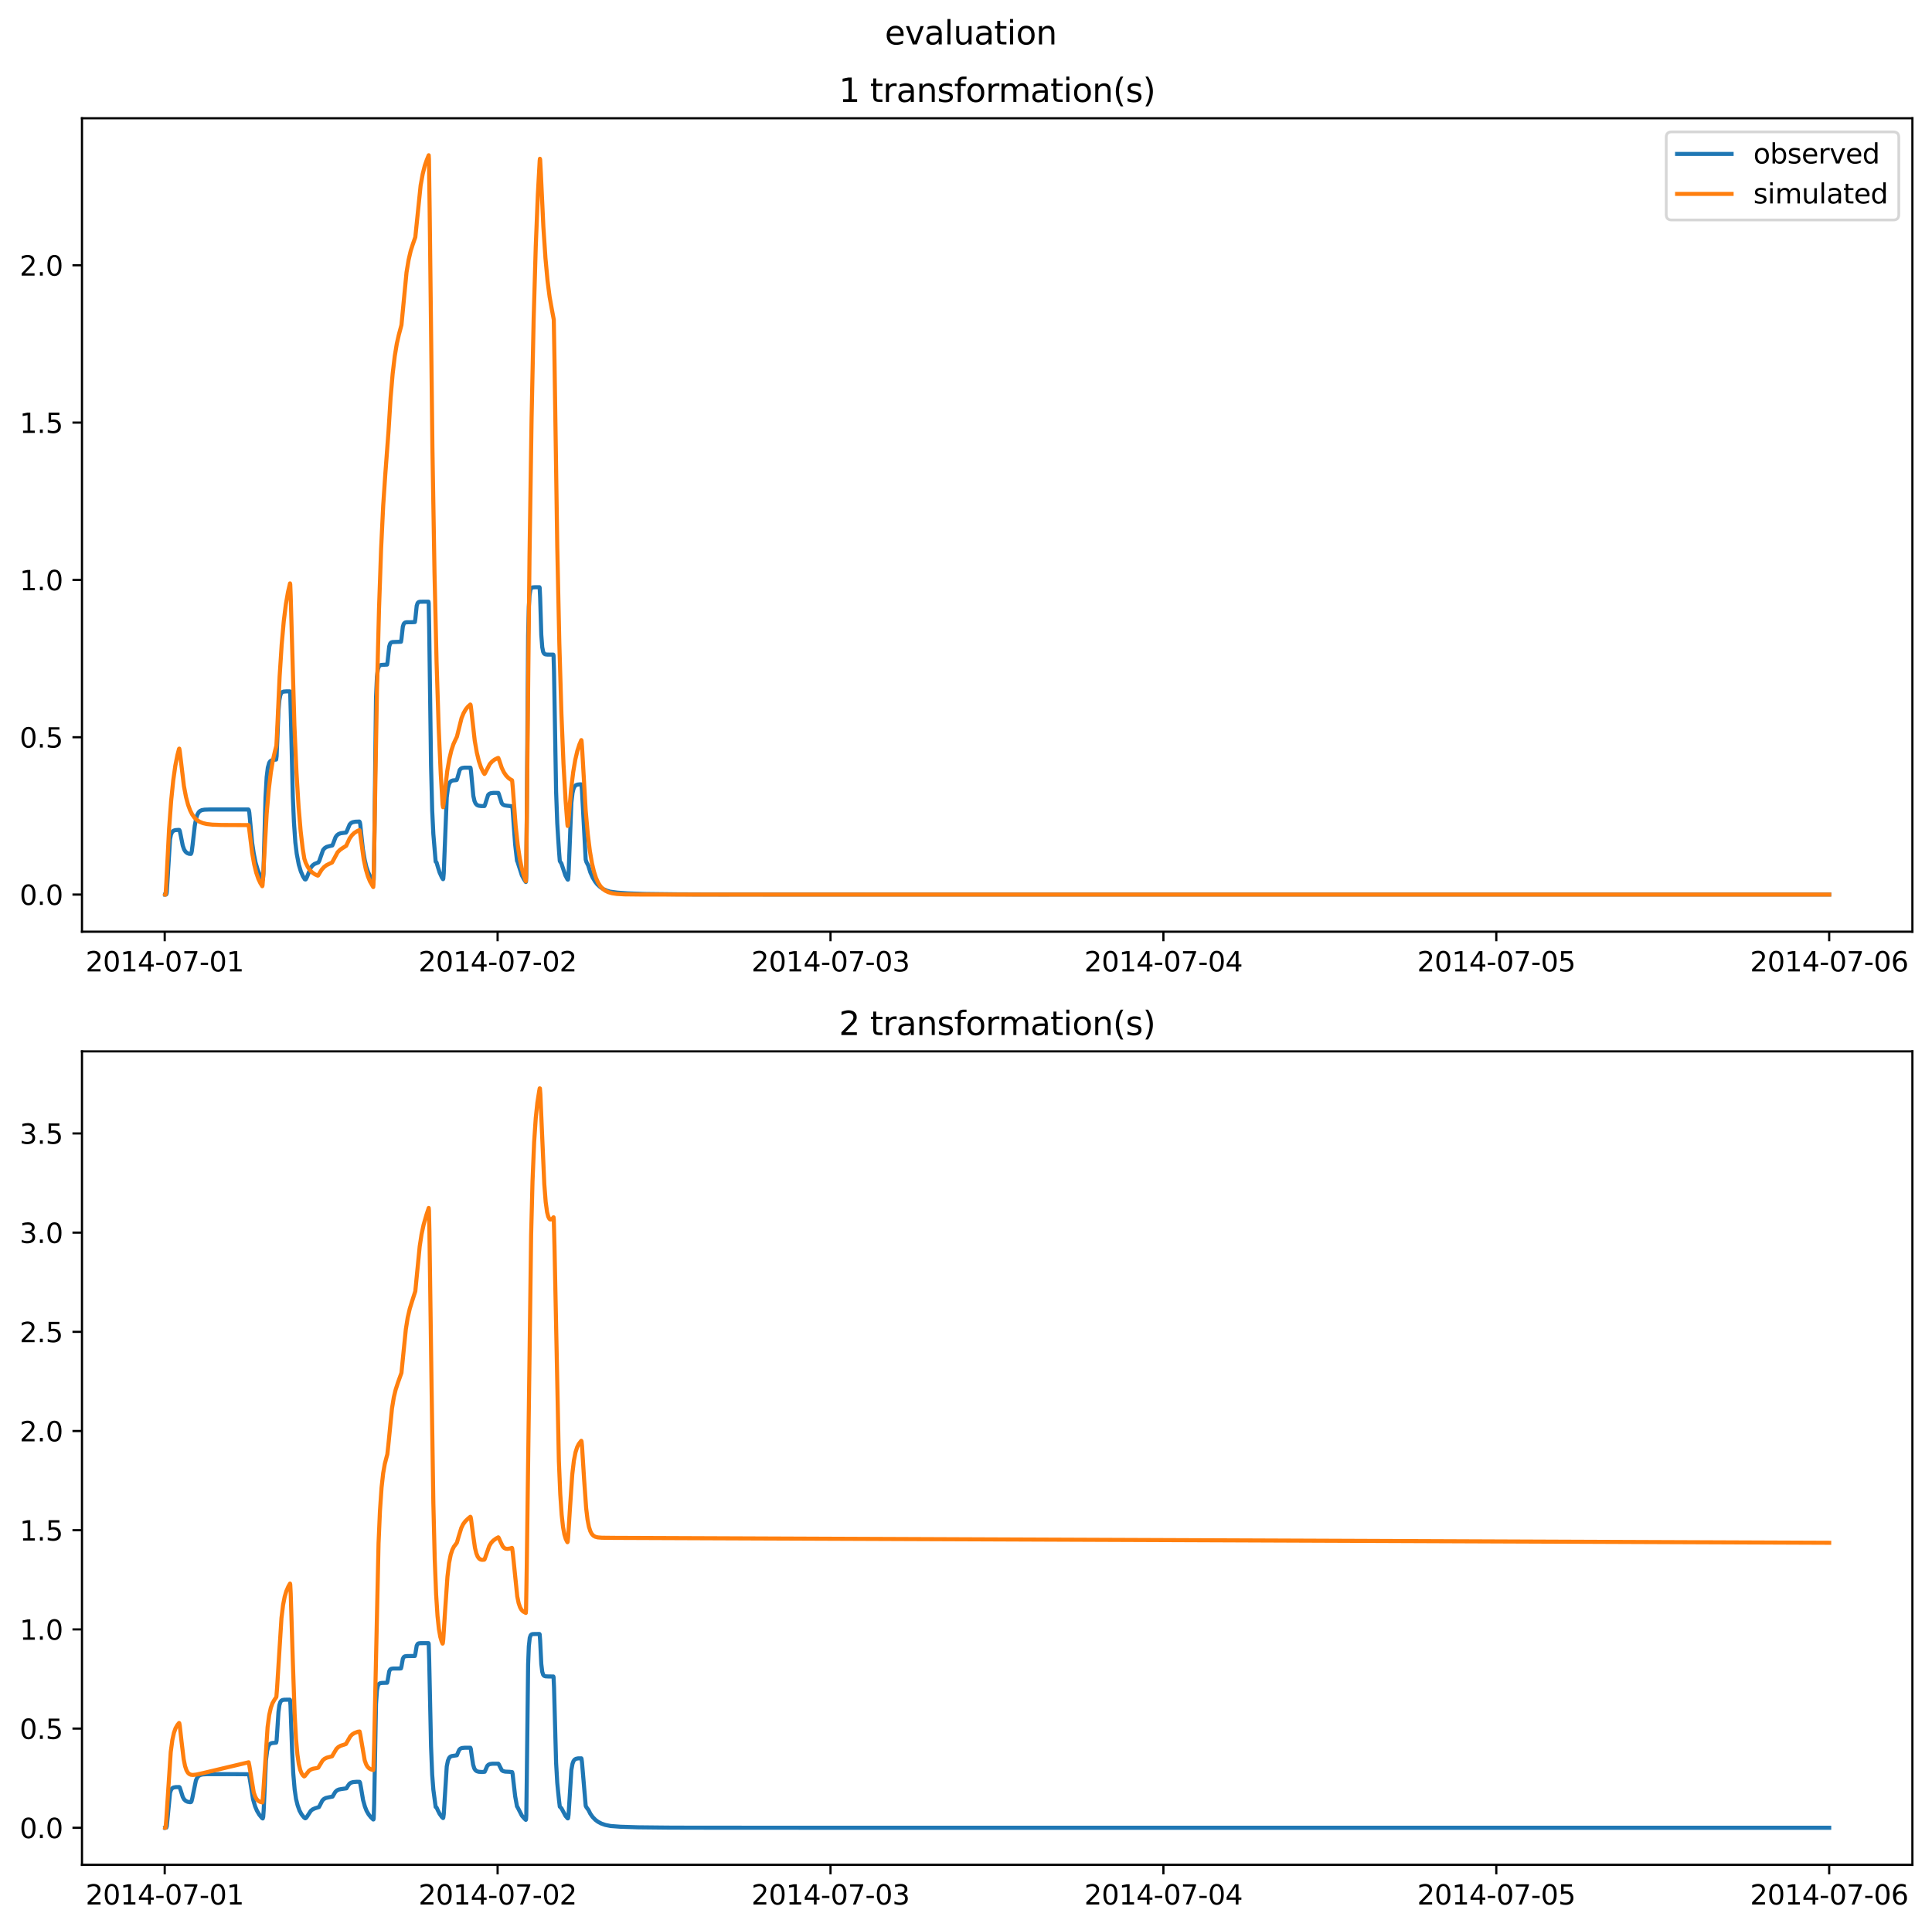 <?xml version="1.0" encoding="utf-8" standalone="no"?>
<!DOCTYPE svg PUBLIC "-//W3C//DTD SVG 1.1//EN"
  "http://www.w3.org/Graphics/SVG/1.1/DTD/svg11.dtd">
<svg xmlns:xlink="http://www.w3.org/1999/xlink" width="709.427pt" height="708.798pt" viewBox="0 0 709.427 708.798" xmlns="http://www.w3.org/2000/svg" version="1.1">
 <defs>
  <style type="text/css">*{stroke-linejoin: round; stroke-linecap: butt}</style>
 </defs>
 <g id="figure_1">
  <g id="patch_1">
   <path d="M 0 708.798 
L 709.427 708.798 
L 709.427 0 
L 0 0 
z
" style="fill: #ffffff"/>
  </g>
  <g id="axes_1">
   <g id="patch_2">
    <path d="M 30.103 342.2 
L 702.227 342.2 
L 702.227 43.44 
L 30.103 43.44 
z
" style="fill: #ffffff"/>
   </g>
   <g id="matplotlib.axis_1">
    <g id="xtick_1">
     <g id="line2d_1">
      <defs>
       <path id="m7a96b2790b" d="M 0 0 
L 0 3.5 
" style="stroke: #000000; stroke-width: 0.8"/>
      </defs>
      <g>
       <use xlink:href="#m7a96b2790b" x="60.484" y="342.2" style="stroke: #000000; stroke-width: 0.8"/>
      </g>
     </g>
     <g id="text_1">
      <!-- 2014-07-01 -->
      <g transform="translate(31.427 356.798) scale(0.1 -0.1)">
       <defs>
        <path id="DejaVuSans-32" d="M 1228 531 
L 3431 531 
L 3431 0 
L 469 0 
L 469 531 
Q 828 903 1448 1529 
Q 2069 2156 2228 2338 
Q 2531 2678 2651 2914 
Q 2772 3150 2772 3378 
Q 2772 3750 2511 3984 
Q 2250 4219 1831 4219 
Q 1534 4219 1204 4116 
Q 875 4013 500 3803 
L 500 4441 
Q 881 4594 1212 4672 
Q 1544 4750 1819 4750 
Q 2544 4750 2975 4387 
Q 3406 4025 3406 3419 
Q 3406 3131 3298 2873 
Q 3191 2616 2906 2266 
Q 2828 2175 2409 1742 
Q 1991 1309 1228 531 
z
" transform="scale(0.016)"/>
        <path id="DejaVuSans-30" d="M 2034 4250 
Q 1547 4250 1301 3770 
Q 1056 3291 1056 2328 
Q 1056 1369 1301 889 
Q 1547 409 2034 409 
Q 2525 409 2770 889 
Q 3016 1369 3016 2328 
Q 3016 3291 2770 3770 
Q 2525 4250 2034 4250 
z
M 2034 4750 
Q 2819 4750 3233 4129 
Q 3647 3509 3647 2328 
Q 3647 1150 3233 529 
Q 2819 -91 2034 -91 
Q 1250 -91 836 529 
Q 422 1150 422 2328 
Q 422 3509 836 4129 
Q 1250 4750 2034 4750 
z
" transform="scale(0.016)"/>
        <path id="DejaVuSans-31" d="M 794 531 
L 1825 531 
L 1825 4091 
L 703 3866 
L 703 4441 
L 1819 4666 
L 2450 4666 
L 2450 531 
L 3481 531 
L 3481 0 
L 794 0 
L 794 531 
z
" transform="scale(0.016)"/>
        <path id="DejaVuSans-34" d="M 2419 4116 
L 825 1625 
L 2419 1625 
L 2419 4116 
z
M 2253 4666 
L 3047 4666 
L 3047 1625 
L 3713 1625 
L 3713 1100 
L 3047 1100 
L 3047 0 
L 2419 0 
L 2419 1100 
L 313 1100 
L 313 1709 
L 2253 4666 
z
" transform="scale(0.016)"/>
        <path id="DejaVuSans-2d" d="M 313 2009 
L 1997 2009 
L 1997 1497 
L 313 1497 
L 313 2009 
z
" transform="scale(0.016)"/>
        <path id="DejaVuSans-37" d="M 525 4666 
L 3525 4666 
L 3525 4397 
L 1831 0 
L 1172 0 
L 2766 4134 
L 525 4134 
L 525 4666 
z
" transform="scale(0.016)"/>
       </defs>
       <use xlink:href="#DejaVuSans-32"/>
       <use xlink:href="#DejaVuSans-30" x="63.623"/>
       <use xlink:href="#DejaVuSans-31" x="127.246"/>
       <use xlink:href="#DejaVuSans-34" x="190.869"/>
       <use xlink:href="#DejaVuSans-2d" x="254.492"/>
       <use xlink:href="#DejaVuSans-30" x="290.576"/>
       <use xlink:href="#DejaVuSans-37" x="354.199"/>
       <use xlink:href="#DejaVuSans-2d" x="417.822"/>
       <use xlink:href="#DejaVuSans-30" x="453.906"/>
       <use xlink:href="#DejaVuSans-31" x="517.529"/>
      </g>
     </g>
    </g>
    <g id="xtick_2">
     <g id="line2d_2">
      <g>
       <use xlink:href="#m7a96b2790b" x="182.723" y="342.2" style="stroke: #000000; stroke-width: 0.8"/>
      </g>
     </g>
     <g id="text_2">
      <!-- 2014-07-02 -->
      <g transform="translate(153.665 356.798) scale(0.1 -0.1)">
       <use xlink:href="#DejaVuSans-32"/>
       <use xlink:href="#DejaVuSans-30" x="63.623"/>
       <use xlink:href="#DejaVuSans-31" x="127.246"/>
       <use xlink:href="#DejaVuSans-34" x="190.869"/>
       <use xlink:href="#DejaVuSans-2d" x="254.492"/>
       <use xlink:href="#DejaVuSans-30" x="290.576"/>
       <use xlink:href="#DejaVuSans-37" x="354.199"/>
       <use xlink:href="#DejaVuSans-2d" x="417.822"/>
       <use xlink:href="#DejaVuSans-30" x="453.906"/>
       <use xlink:href="#DejaVuSans-32" x="517.529"/>
      </g>
     </g>
    </g>
    <g id="xtick_3">
     <g id="line2d_3">
      <g>
       <use xlink:href="#m7a96b2790b" x="304.961" y="342.2" style="stroke: #000000; stroke-width: 0.8"/>
      </g>
     </g>
     <g id="text_3">
      <!-- 2014-07-03 -->
      <g transform="translate(275.903 356.798) scale(0.1 -0.1)">
       <defs>
        <path id="DejaVuSans-33" d="M 2597 2516 
Q 3050 2419 3304 2112 
Q 3559 1806 3559 1356 
Q 3559 666 3084 287 
Q 2609 -91 1734 -91 
Q 1441 -91 1130 -33 
Q 819 25 488 141 
L 488 750 
Q 750 597 1062 519 
Q 1375 441 1716 441 
Q 2309 441 2620 675 
Q 2931 909 2931 1356 
Q 2931 1769 2642 2001 
Q 2353 2234 1838 2234 
L 1294 2234 
L 1294 2753 
L 1863 2753 
Q 2328 2753 2575 2939 
Q 2822 3125 2822 3475 
Q 2822 3834 2567 4026 
Q 2313 4219 1838 4219 
Q 1578 4219 1281 4162 
Q 984 4106 628 3988 
L 628 4550 
Q 988 4650 1302 4700 
Q 1616 4750 1894 4750 
Q 2613 4750 3031 4423 
Q 3450 4097 3450 3541 
Q 3450 3153 3228 2886 
Q 3006 2619 2597 2516 
z
" transform="scale(0.016)"/>
       </defs>
       <use xlink:href="#DejaVuSans-32"/>
       <use xlink:href="#DejaVuSans-30" x="63.623"/>
       <use xlink:href="#DejaVuSans-31" x="127.246"/>
       <use xlink:href="#DejaVuSans-34" x="190.869"/>
       <use xlink:href="#DejaVuSans-2d" x="254.492"/>
       <use xlink:href="#DejaVuSans-30" x="290.576"/>
       <use xlink:href="#DejaVuSans-37" x="354.199"/>
       <use xlink:href="#DejaVuSans-2d" x="417.822"/>
       <use xlink:href="#DejaVuSans-30" x="453.906"/>
       <use xlink:href="#DejaVuSans-33" x="517.529"/>
      </g>
     </g>
    </g>
    <g id="xtick_4">
     <g id="line2d_4">
      <g>
       <use xlink:href="#m7a96b2790b" x="427.199" y="342.2" style="stroke: #000000; stroke-width: 0.8"/>
      </g>
     </g>
     <g id="text_4">
      <!-- 2014-07-04 -->
      <g transform="translate(398.141 356.798) scale(0.1 -0.1)">
       <use xlink:href="#DejaVuSans-32"/>
       <use xlink:href="#DejaVuSans-30" x="63.623"/>
       <use xlink:href="#DejaVuSans-31" x="127.246"/>
       <use xlink:href="#DejaVuSans-34" x="190.869"/>
       <use xlink:href="#DejaVuSans-2d" x="254.492"/>
       <use xlink:href="#DejaVuSans-30" x="290.576"/>
       <use xlink:href="#DejaVuSans-37" x="354.199"/>
       <use xlink:href="#DejaVuSans-2d" x="417.822"/>
       <use xlink:href="#DejaVuSans-30" x="453.906"/>
       <use xlink:href="#DejaVuSans-34" x="517.529"/>
      </g>
     </g>
    </g>
    <g id="xtick_5">
     <g id="line2d_5">
      <g>
       <use xlink:href="#m7a96b2790b" x="549.437" y="342.2" style="stroke: #000000; stroke-width: 0.8"/>
      </g>
     </g>
     <g id="text_5">
      <!-- 2014-07-05 -->
      <g transform="translate(520.38 356.798) scale(0.1 -0.1)">
       <defs>
        <path id="DejaVuSans-35" d="M 691 4666 
L 3169 4666 
L 3169 4134 
L 1269 4134 
L 1269 2991 
Q 1406 3038 1543 3061 
Q 1681 3084 1819 3084 
Q 2600 3084 3056 2656 
Q 3513 2228 3513 1497 
Q 3513 744 3044 326 
Q 2575 -91 1722 -91 
Q 1428 -91 1123 -41 
Q 819 9 494 109 
L 494 744 
Q 775 591 1075 516 
Q 1375 441 1709 441 
Q 2250 441 2565 725 
Q 2881 1009 2881 1497 
Q 2881 1984 2565 2268 
Q 2250 2553 1709 2553 
Q 1456 2553 1204 2497 
Q 953 2441 691 2322 
L 691 4666 
z
" transform="scale(0.016)"/>
       </defs>
       <use xlink:href="#DejaVuSans-32"/>
       <use xlink:href="#DejaVuSans-30" x="63.623"/>
       <use xlink:href="#DejaVuSans-31" x="127.246"/>
       <use xlink:href="#DejaVuSans-34" x="190.869"/>
       <use xlink:href="#DejaVuSans-2d" x="254.492"/>
       <use xlink:href="#DejaVuSans-30" x="290.576"/>
       <use xlink:href="#DejaVuSans-37" x="354.199"/>
       <use xlink:href="#DejaVuSans-2d" x="417.822"/>
       <use xlink:href="#DejaVuSans-30" x="453.906"/>
       <use xlink:href="#DejaVuSans-35" x="517.529"/>
      </g>
     </g>
    </g>
    <g id="xtick_6">
     <g id="line2d_6">
      <g>
       <use xlink:href="#m7a96b2790b" x="671.676" y="342.2" style="stroke: #000000; stroke-width: 0.8"/>
      </g>
     </g>
     <g id="text_6">
      <!-- 2014-07-06 -->
      <g transform="translate(642.618 356.798) scale(0.1 -0.1)">
       <defs>
        <path id="DejaVuSans-36" d="M 2113 2584 
Q 1688 2584 1439 2293 
Q 1191 2003 1191 1497 
Q 1191 994 1439 701 
Q 1688 409 2113 409 
Q 2538 409 2786 701 
Q 3034 994 3034 1497 
Q 3034 2003 2786 2293 
Q 2538 2584 2113 2584 
z
M 3366 4563 
L 3366 3988 
Q 3128 4100 2886 4159 
Q 2644 4219 2406 4219 
Q 1781 4219 1451 3797 
Q 1122 3375 1075 2522 
Q 1259 2794 1537 2939 
Q 1816 3084 2150 3084 
Q 2853 3084 3261 2657 
Q 3669 2231 3669 1497 
Q 3669 778 3244 343 
Q 2819 -91 2113 -91 
Q 1303 -91 875 529 
Q 447 1150 447 2328 
Q 447 3434 972 4092 
Q 1497 4750 2381 4750 
Q 2619 4750 2861 4703 
Q 3103 4656 3366 4563 
z
" transform="scale(0.016)"/>
       </defs>
       <use xlink:href="#DejaVuSans-32"/>
       <use xlink:href="#DejaVuSans-30" x="63.623"/>
       <use xlink:href="#DejaVuSans-31" x="127.246"/>
       <use xlink:href="#DejaVuSans-34" x="190.869"/>
       <use xlink:href="#DejaVuSans-2d" x="254.492"/>
       <use xlink:href="#DejaVuSans-30" x="290.576"/>
       <use xlink:href="#DejaVuSans-37" x="354.199"/>
       <use xlink:href="#DejaVuSans-2d" x="417.822"/>
       <use xlink:href="#DejaVuSans-30" x="453.906"/>
       <use xlink:href="#DejaVuSans-36" x="517.529"/>
      </g>
     </g>
    </g>
   </g>
   <g id="matplotlib.axis_2">
    <g id="ytick_1">
     <g id="line2d_7">
      <defs>
       <path id="m1ff8f834d7" d="M 0 0 
L -3.5 0 
" style="stroke: #000000; stroke-width: 0.8"/>
      </defs>
      <g>
       <use xlink:href="#m1ff8f834d7" x="30.103" y="328.557" style="stroke: #000000; stroke-width: 0.8"/>
      </g>
     </g>
     <g id="text_7">
      <!-- 0.0 -->
      <g transform="translate(7.2 332.356) scale(0.1 -0.1)">
       <defs>
        <path id="DejaVuSans-2e" d="M 684 794 
L 1344 794 
L 1344 0 
L 684 0 
L 684 794 
z
" transform="scale(0.016)"/>
       </defs>
       <use xlink:href="#DejaVuSans-30"/>
       <use xlink:href="#DejaVuSans-2e" x="63.623"/>
       <use xlink:href="#DejaVuSans-30" x="95.41"/>
      </g>
     </g>
    </g>
    <g id="ytick_2">
     <g id="line2d_8">
      <g>
       <use xlink:href="#m1ff8f834d7" x="30.103" y="270.775" style="stroke: #000000; stroke-width: 0.8"/>
      </g>
     </g>
     <g id="text_8">
      <!-- 0.5 -->
      <g transform="translate(7.2 274.574) scale(0.1 -0.1)">
       <use xlink:href="#DejaVuSans-30"/>
       <use xlink:href="#DejaVuSans-2e" x="63.623"/>
       <use xlink:href="#DejaVuSans-35" x="95.41"/>
      </g>
     </g>
    </g>
    <g id="ytick_3">
     <g id="line2d_9">
      <g>
       <use xlink:href="#m1ff8f834d7" x="30.103" y="212.993" style="stroke: #000000; stroke-width: 0.8"/>
      </g>
     </g>
     <g id="text_9">
      <!-- 1.0 -->
      <g transform="translate(7.2 216.792) scale(0.1 -0.1)">
       <use xlink:href="#DejaVuSans-31"/>
       <use xlink:href="#DejaVuSans-2e" x="63.623"/>
       <use xlink:href="#DejaVuSans-30" x="95.41"/>
      </g>
     </g>
    </g>
    <g id="ytick_4">
     <g id="line2d_10">
      <g>
       <use xlink:href="#m1ff8f834d7" x="30.103" y="155.211" style="stroke: #000000; stroke-width: 0.8"/>
      </g>
     </g>
     <g id="text_10">
      <!-- 1.5 -->
      <g transform="translate(7.2 159.011) scale(0.1 -0.1)">
       <use xlink:href="#DejaVuSans-31"/>
       <use xlink:href="#DejaVuSans-2e" x="63.623"/>
       <use xlink:href="#DejaVuSans-35" x="95.41"/>
      </g>
     </g>
    </g>
    <g id="ytick_5">
     <g id="line2d_11">
      <g>
       <use xlink:href="#m1ff8f834d7" x="30.103" y="97.43" style="stroke: #000000; stroke-width: 0.8"/>
      </g>
     </g>
     <g id="text_11">
      <!-- 2.0 -->
      <g transform="translate(7.2 101.229) scale(0.1 -0.1)">
       <use xlink:href="#DejaVuSans-32"/>
       <use xlink:href="#DejaVuSans-2e" x="63.623"/>
       <use xlink:href="#DejaVuSans-30" x="95.41"/>
      </g>
     </g>
    </g>
   </g>
   <g id="line2d_12">
    <path d="M 60.654 328.557 
L 60.994 328.523 
L 61.079 328.436 
L 61.164 328.179 
L 61.248 327.56 
L 62.437 308.252 
L 62.776 306.572 
L 63.201 305.584 
L 63.71 305.107 
L 64.389 304.889 
L 65.578 304.806 
L 65.832 304.836 
L 66.002 305.137 
L 66.342 306.719 
L 67.106 310.586 
L 67.615 312.03 
L 68.124 312.811 
L 68.719 313.311 
L 69.398 313.58 
L 70.077 313.63 
L 70.247 313.375 
L 70.416 312.702 
L 70.756 310.004 
L 71.52 303.287 
L 72.029 300.597 
L 72.454 299.242 
L 72.963 298.327 
L 73.472 297.848 
L 74.151 297.537 
L 75.085 297.378 
L 77.038 297.313 
L 91.214 297.315 
L 91.384 297.586 
L 91.553 298.518 
L 91.978 303.05 
L 92.572 309.431 
L 93.166 313.43 
L 93.845 316.814 
L 94.609 319.404 
L 95.288 321.095 
L 96.222 322.906 
L 96.477 323.138 
L 96.562 322.887 
L 96.731 320.924 
L 96.986 311.53 
L 97.495 292.888 
L 97.92 285.415 
L 98.344 281.948 
L 98.854 280.15 
L 99.278 279.538 
L 99.872 279.203 
L 100.636 279.056 
L 101.4 278.969 
L 101.57 277.731 
L 101.825 271.683 
L 102.249 261.179 
L 102.589 257.147 
L 102.928 255.365 
L 103.268 254.585 
L 103.607 254.215 
L 104.117 254.013 
L 105.135 253.932 
L 106.409 253.926 
L 106.494 254.078 
L 106.578 255.005 
L 106.833 264.198 
L 107.512 292.407 
L 107.937 301.97 
L 108.446 309.366 
L 108.955 313.542 
L 109.719 317.583 
L 110.483 320.102 
L 111.247 321.857 
L 111.926 322.952 
L 112.181 323.016 
L 112.351 322.87 
L 112.69 322.186 
L 114.133 318.672 
L 114.813 317.819 
L 115.492 317.315 
L 116.425 316.939 
L 116.935 316.739 
L 117.274 316.076 
L 118.632 312.193 
L 119.227 311.499 
L 119.906 311.072 
L 120.84 310.797 
L 122.028 310.524 
L 122.368 309.746 
L 123.216 307.496 
L 123.726 306.788 
L 124.32 306.325 
L 125.084 306.044 
L 126.187 305.897 
L 127.036 305.805 
L 127.291 305.406 
L 128.395 302.803 
L 128.904 302.285 
L 129.498 301.987 
L 130.432 301.804 
L 131.96 301.739 
L 132.13 301.986 
L 132.299 302.885 
L 132.724 307.047 
L 133.233 311.789 
L 133.912 315.788 
L 134.506 318.338 
L 135.186 320.337 
L 136.034 322.151 
L 137.053 323.729 
L 137.138 323.697 
L 137.223 323.066 
L 137.393 314.515 
L 138.072 256.385 
L 138.411 248.622 
L 138.751 245.872 
L 139.09 244.848 
L 139.43 244.435 
L 139.939 244.224 
L 140.958 244.154 
L 142.146 244.09 
L 142.316 243.089 
L 142.91 237.47 
L 143.25 236.4 
L 143.589 236.003 
L 144.099 235.822 
L 145.287 235.77 
L 147.24 235.708 
L 147.409 234.718 
L 147.919 230.165 
L 148.258 229.109 
L 148.683 228.686 
L 149.277 228.552 
L 151.399 228.527 
L 152.333 228.474 
L 152.503 227.402 
L 153.012 222.509 
L 153.352 221.486 
L 153.691 221.149 
L 154.2 221.019 
L 155.728 220.988 
L 157.341 220.998 
L 157.426 221.588 
L 157.596 230.637 
L 158.275 281.145 
L 158.699 297.691 
L 159.124 306.31 
L 159.973 316.446 
L 160.312 316.776 
L 160.737 318.277 
L 161.416 320.417 
L 162.265 322.305 
L 162.689 322.908 
L 162.774 322.709 
L 162.944 320.67 
L 164.047 292.857 
L 164.472 289.518 
L 164.896 287.944 
L 165.321 287.192 
L 165.745 286.837 
L 166.339 286.633 
L 167.443 286.539 
L 167.698 286.469 
L 167.867 286.06 
L 168.801 282.799 
L 169.226 282.304 
L 169.735 282.062 
L 170.584 281.945 
L 172.706 281.943 
L 172.791 282.121 
L 172.961 283.333 
L 173.809 292.344 
L 174.234 294.218 
L 174.658 295.144 
L 175.168 295.666 
L 175.762 295.924 
L 176.696 296.056 
L 177.884 296.046 
L 178.054 295.715 
L 179.242 291.967 
L 179.667 291.564 
L 180.261 291.323 
L 181.28 291.208 
L 182.977 291.234 
L 183.147 291.58 
L 184.251 295.053 
L 184.675 295.502 
L 185.269 295.786 
L 186.203 295.929 
L 188.071 296.14 
L 188.24 297.281 
L 188.58 302.223 
L 189.174 310.241 
L 189.853 316.182 
L 190.023 316.489 
L 191.636 321.501 
L 192.485 323.069 
L 193.079 323.941 
L 193.164 323.705 
L 193.249 321.384 
L 193.419 302.056 
L 193.928 233.336 
L 194.183 222.899 
L 194.437 218.681 
L 194.777 216.624 
L 195.116 215.972 
L 195.541 215.742 
L 196.474 215.675 
L 198.087 215.675 
L 198.172 215.933 
L 198.342 219.583 
L 198.766 233.175 
L 199.106 237.673 
L 199.446 239.406 
L 199.785 240.048 
L 200.21 240.31 
L 200.889 240.407 
L 203.181 240.432 
L 203.265 240.81 
L 203.435 246.623 
L 204.199 290.743 
L 204.624 302.384 
L 204.963 307.881 
L 205.303 312.978 
L 205.557 316.25 
L 205.897 316.777 
L 206.152 317.17 
L 207.595 321.503 
L 208.359 322.95 
L 208.529 323.093 
L 208.613 322.897 
L 208.783 320.854 
L 209.802 294.849 
L 210.226 291.268 
L 210.566 289.795 
L 210.99 288.863 
L 211.415 288.426 
L 212.009 288.178 
L 213.028 288.066 
L 213.452 288.101 
L 213.537 288.396 
L 213.707 290.454 
L 215.065 315.709 
L 215.32 316.577 
L 215.999 317.89 
L 216.763 320.371 
L 217.612 322.285 
L 218.545 323.818 
L 219.309 324.787 
L 220.413 325.805 
L 221.601 326.58 
L 222.79 327.116 
L 223.978 327.484 
L 226.694 327.85 
L 230.514 328.125 
L 236.711 328.339 
L 248.85 328.481 
L 250.803 328.484 
L 252.755 328.498 
L 254.198 328.509 
L 267.186 328.534 
L 267.865 328.526 
L 379.153 328.545 
L 380.511 328.545 
L 671.676 328.545 
L 671.676 328.545 
" clip-path="url(#p6fd262ec40)" style="fill: none; stroke: #1f77b4; stroke-width: 1.5; stroke-linecap: square"/>
   </g>
   <g id="line2d_13">
    <path d="M 60.654 328.557 
L 60.739 328.62 
L 60.824 328.269 
L 61.079 324.115 
L 62.097 304.284 
L 62.861 293.971 
L 63.625 286.536 
L 64.389 281.175 
L 65.153 277.31 
L 65.747 275.039 
L 65.832 274.961 
L 66.002 275.857 
L 67.53 288.676 
L 68.294 292.684 
L 69.058 295.574 
L 69.822 297.657 
L 70.586 299.16 
L 71.435 300.343 
L 72.284 301.165 
L 73.302 301.829 
L 74.491 302.312 
L 75.934 302.649 
L 77.971 302.878 
L 81.367 303.004 
L 90.535 303.041 
L 91.214 303.022 
L 91.299 303.164 
L 91.553 304.895 
L 92.572 313.158 
L 93.336 317.454 
L 94.1 320.551 
L 94.864 322.785 
L 95.628 324.395 
L 96.307 325.492 
L 96.392 325.262 
L 96.562 323.04 
L 97.92 298.901 
L 98.684 290.091 
L 99.448 283.738 
L 100.212 279.158 
L 100.976 275.856 
L 101.485 273.889 
L 101.74 269.025 
L 102.674 248.536 
L 103.438 236.693 
L 104.202 228.154 
L 104.966 221.997 
L 105.73 217.558 
L 106.494 214.263 
L 106.578 214.65 
L 106.748 218.955 
L 108.106 266.424 
L 108.87 283.758 
L 109.634 296.257 
L 110.398 305.268 
L 111.162 311.766 
L 111.757 315.41 
L 112.266 316.906 
L 113.03 318.449 
L 113.879 319.663 
L 114.728 320.507 
L 115.661 321.142 
L 116.68 321.603 
L 116.85 321.53 
L 117.274 320.784 
L 118.123 319.423 
L 118.972 318.475 
L 119.906 317.761 
L 121.009 317.215 
L 121.943 316.789 
L 123.98 313.009 
L 124.829 312.149 
L 125.763 311.502 
L 127.121 310.649 
L 128.395 307.926 
L 129.243 306.748 
L 130.092 305.93 
L 131.111 305.27 
L 131.96 304.883 
L 132.045 304.99 
L 132.215 305.906 
L 133.573 315.722 
L 134.337 319.303 
L 135.101 321.884 
L 135.865 323.746 
L 136.629 325.088 
L 137.053 325.806 
L 137.138 324.886 
L 137.393 312.707 
L 138.411 254.106 
L 139.175 223.624 
L 139.939 201.647 
L 140.703 185.801 
L 141.467 174.376 
L 142.656 158.519 
L 143.42 146.193 
L 144.184 137.276 
L 144.948 130.847 
L 145.712 126.212 
L 146.476 122.869 
L 147.409 119.386 
L 149.277 100.034 
L 150.041 95.453 
L 150.805 92.15 
L 151.569 89.769 
L 152.503 87.103 
L 154.455 68.108 
L 155.219 63.892 
L 155.983 60.852 
L 156.747 58.661 
L 157.426 57.02 
L 157.511 58.403 
L 157.766 76.682 
L 158.784 164.616 
L 159.548 210.354 
L 160.312 243.332 
L 161.076 267.109 
L 161.84 284.252 
L 162.519 295.478 
L 162.689 296.479 
L 162.859 295.463 
L 164.217 283.265 
L 164.981 278.817 
L 165.745 275.609 
L 166.509 273.297 
L 167.273 271.63 
L 167.782 270.573 
L 169.48 263.743 
L 170.244 261.894 
L 171.008 260.561 
L 171.857 259.511 
L 172.706 258.757 
L 172.791 258.868 
L 172.961 259.972 
L 174.319 271.998 
L 175.083 276.388 
L 175.847 279.553 
L 176.611 281.835 
L 177.375 283.481 
L 177.884 284.265 
L 178.054 284.099 
L 179.836 280.651 
L 180.685 279.699 
L 181.619 278.983 
L 182.723 278.435 
L 182.977 278.39 
L 183.232 278.999 
L 184.251 282.045 
L 185.015 283.632 
L 185.864 284.882 
L 186.712 285.751 
L 187.646 286.404 
L 187.986 286.552 
L 188.071 286.821 
L 188.325 289.706 
L 189.344 303.276 
L 190.108 310.329 
L 190.872 315.415 
L 191.636 319.081 
L 192.4 321.725 
L 193.079 323.684 
L 193.164 322.161 
L 193.419 301.892 
L 194.437 204.31 
L 195.201 153.553 
L 195.965 116.956 
L 196.729 90.57 
L 197.493 71.545 
L 198.172 59.062 
L 198.257 58.318 
L 198.342 58.687 
L 198.597 63.518 
L 199.53 83.393 
L 200.294 94.845 
L 201.058 103.101 
L 201.822 109.054 
L 202.586 113.346 
L 203.35 117.42 
L 203.605 132.099 
L 204.624 200.729 
L 205.388 236.392 
L 206.152 262.105 
L 206.916 280.645 
L 207.68 294.012 
L 208.359 302.775 
L 208.444 303.356 
L 208.529 303.264 
L 208.783 300.728 
L 209.717 289.839 
L 210.481 283.557 
L 211.245 279.027 
L 212.009 275.761 
L 212.773 273.407 
L 213.452 271.824 
L 213.537 272.003 
L 213.707 274.128 
L 215.065 297.698 
L 215.829 306.307 
L 216.593 312.515 
L 217.357 316.99 
L 218.121 320.217 
L 218.885 322.544 
L 219.649 324.222 
L 220.498 325.543 
L 221.347 326.461 
L 222.28 327.152 
L 223.384 327.681 
L 224.742 328.067 
L 226.525 328.329 
L 229.326 328.488 
L 235.353 328.552 
L 288.408 328.557 
L 671.676 328.557 
L 671.676 328.557 
" clip-path="url(#p6fd262ec40)" style="fill: none; stroke: #ff7f0e; stroke-width: 1.5; stroke-linecap: square"/>
   </g>
   <g id="patch_3">
    <path d="M 30.103 342.2 
L 30.103 43.44 
" style="fill: none; stroke: #000000; stroke-width: 0.8; stroke-linejoin: miter; stroke-linecap: square"/>
   </g>
   <g id="patch_4">
    <path d="M 702.227 342.2 
L 702.227 43.44 
" style="fill: none; stroke: #000000; stroke-width: 0.8; stroke-linejoin: miter; stroke-linecap: square"/>
   </g>
   <g id="patch_5">
    <path d="M 30.103 342.2 
L 702.227 342.2 
" style="fill: none; stroke: #000000; stroke-width: 0.8; stroke-linejoin: miter; stroke-linecap: square"/>
   </g>
   <g id="patch_6">
    <path d="M 30.103 43.44 
L 702.227 43.44 
" style="fill: none; stroke: #000000; stroke-width: 0.8; stroke-linejoin: miter; stroke-linecap: square"/>
   </g>
   <g id="text_12">
    <!-- 1 transformation(s) -->
    <g transform="translate(308.05 37.44) scale(0.12 -0.12)">
     <defs>
      <path id="DejaVuSans-20" transform="scale(0.016)"/>
      <path id="DejaVuSans-74" d="M 1172 4494 
L 1172 3500 
L 2356 3500 
L 2356 3053 
L 1172 3053 
L 1172 1153 
Q 1172 725 1289 603 
Q 1406 481 1766 481 
L 2356 481 
L 2356 0 
L 1766 0 
Q 1100 0 847 248 
Q 594 497 594 1153 
L 594 3053 
L 172 3053 
L 172 3500 
L 594 3500 
L 594 4494 
L 1172 4494 
z
" transform="scale(0.016)"/>
      <path id="DejaVuSans-72" d="M 2631 2963 
Q 2534 3019 2420 3045 
Q 2306 3072 2169 3072 
Q 1681 3072 1420 2755 
Q 1159 2438 1159 1844 
L 1159 0 
L 581 0 
L 581 3500 
L 1159 3500 
L 1159 2956 
Q 1341 3275 1631 3429 
Q 1922 3584 2338 3584 
Q 2397 3584 2469 3576 
Q 2541 3569 2628 3553 
L 2631 2963 
z
" transform="scale(0.016)"/>
      <path id="DejaVuSans-61" d="M 2194 1759 
Q 1497 1759 1228 1600 
Q 959 1441 959 1056 
Q 959 750 1161 570 
Q 1363 391 1709 391 
Q 2188 391 2477 730 
Q 2766 1069 2766 1631 
L 2766 1759 
L 2194 1759 
z
M 3341 1997 
L 3341 0 
L 2766 0 
L 2766 531 
Q 2569 213 2275 61 
Q 1981 -91 1556 -91 
Q 1019 -91 701 211 
Q 384 513 384 1019 
Q 384 1609 779 1909 
Q 1175 2209 1959 2209 
L 2766 2209 
L 2766 2266 
Q 2766 2663 2505 2880 
Q 2244 3097 1772 3097 
Q 1472 3097 1187 3025 
Q 903 2953 641 2809 
L 641 3341 
Q 956 3463 1253 3523 
Q 1550 3584 1831 3584 
Q 2591 3584 2966 3190 
Q 3341 2797 3341 1997 
z
" transform="scale(0.016)"/>
      <path id="DejaVuSans-6e" d="M 3513 2113 
L 3513 0 
L 2938 0 
L 2938 2094 
Q 2938 2591 2744 2837 
Q 2550 3084 2163 3084 
Q 1697 3084 1428 2787 
Q 1159 2491 1159 1978 
L 1159 0 
L 581 0 
L 581 3500 
L 1159 3500 
L 1159 2956 
Q 1366 3272 1645 3428 
Q 1925 3584 2291 3584 
Q 2894 3584 3203 3211 
Q 3513 2838 3513 2113 
z
" transform="scale(0.016)"/>
      <path id="DejaVuSans-73" d="M 2834 3397 
L 2834 2853 
Q 2591 2978 2328 3040 
Q 2066 3103 1784 3103 
Q 1356 3103 1142 2972 
Q 928 2841 928 2578 
Q 928 2378 1081 2264 
Q 1234 2150 1697 2047 
L 1894 2003 
Q 2506 1872 2764 1633 
Q 3022 1394 3022 966 
Q 3022 478 2636 193 
Q 2250 -91 1575 -91 
Q 1294 -91 989 -36 
Q 684 19 347 128 
L 347 722 
Q 666 556 975 473 
Q 1284 391 1588 391 
Q 1994 391 2212 530 
Q 2431 669 2431 922 
Q 2431 1156 2273 1281 
Q 2116 1406 1581 1522 
L 1381 1569 
Q 847 1681 609 1914 
Q 372 2147 372 2553 
Q 372 3047 722 3315 
Q 1072 3584 1716 3584 
Q 2034 3584 2315 3537 
Q 2597 3491 2834 3397 
z
" transform="scale(0.016)"/>
      <path id="DejaVuSans-66" d="M 2375 4863 
L 2375 4384 
L 1825 4384 
Q 1516 4384 1395 4259 
Q 1275 4134 1275 3809 
L 1275 3500 
L 2222 3500 
L 2222 3053 
L 1275 3053 
L 1275 0 
L 697 0 
L 697 3053 
L 147 3053 
L 147 3500 
L 697 3500 
L 697 3744 
Q 697 4328 969 4595 
Q 1241 4863 1831 4863 
L 2375 4863 
z
" transform="scale(0.016)"/>
      <path id="DejaVuSans-6f" d="M 1959 3097 
Q 1497 3097 1228 2736 
Q 959 2375 959 1747 
Q 959 1119 1226 758 
Q 1494 397 1959 397 
Q 2419 397 2687 759 
Q 2956 1122 2956 1747 
Q 2956 2369 2687 2733 
Q 2419 3097 1959 3097 
z
M 1959 3584 
Q 2709 3584 3137 3096 
Q 3566 2609 3566 1747 
Q 3566 888 3137 398 
Q 2709 -91 1959 -91 
Q 1206 -91 779 398 
Q 353 888 353 1747 
Q 353 2609 779 3096 
Q 1206 3584 1959 3584 
z
" transform="scale(0.016)"/>
      <path id="DejaVuSans-6d" d="M 3328 2828 
Q 3544 3216 3844 3400 
Q 4144 3584 4550 3584 
Q 5097 3584 5394 3201 
Q 5691 2819 5691 2113 
L 5691 0 
L 5113 0 
L 5113 2094 
Q 5113 2597 4934 2840 
Q 4756 3084 4391 3084 
Q 3944 3084 3684 2787 
Q 3425 2491 3425 1978 
L 3425 0 
L 2847 0 
L 2847 2094 
Q 2847 2600 2669 2842 
Q 2491 3084 2119 3084 
Q 1678 3084 1418 2786 
Q 1159 2488 1159 1978 
L 1159 0 
L 581 0 
L 581 3500 
L 1159 3500 
L 1159 2956 
Q 1356 3278 1631 3431 
Q 1906 3584 2284 3584 
Q 2666 3584 2933 3390 
Q 3200 3197 3328 2828 
z
" transform="scale(0.016)"/>
      <path id="DejaVuSans-69" d="M 603 3500 
L 1178 3500 
L 1178 0 
L 603 0 
L 603 3500 
z
M 603 4863 
L 1178 4863 
L 1178 4134 
L 603 4134 
L 603 4863 
z
" transform="scale(0.016)"/>
      <path id="DejaVuSans-28" d="M 1984 4856 
Q 1566 4138 1362 3434 
Q 1159 2731 1159 2009 
Q 1159 1288 1364 580 
Q 1569 -128 1984 -844 
L 1484 -844 
Q 1016 -109 783 600 
Q 550 1309 550 2009 
Q 550 2706 781 3412 
Q 1013 4119 1484 4856 
L 1984 4856 
z
" transform="scale(0.016)"/>
      <path id="DejaVuSans-29" d="M 513 4856 
L 1013 4856 
Q 1481 4119 1714 3412 
Q 1947 2706 1947 2009 
Q 1947 1309 1714 600 
Q 1481 -109 1013 -844 
L 513 -844 
Q 928 -128 1133 580 
Q 1338 1288 1338 2009 
Q 1338 2731 1133 3434 
Q 928 4138 513 4856 
z
" transform="scale(0.016)"/>
     </defs>
     <use xlink:href="#DejaVuSans-31"/>
     <use xlink:href="#DejaVuSans-20" x="63.623"/>
     <use xlink:href="#DejaVuSans-74" x="95.41"/>
     <use xlink:href="#DejaVuSans-72" x="134.619"/>
     <use xlink:href="#DejaVuSans-61" x="175.732"/>
     <use xlink:href="#DejaVuSans-6e" x="237.012"/>
     <use xlink:href="#DejaVuSans-73" x="300.391"/>
     <use xlink:href="#DejaVuSans-66" x="352.49"/>
     <use xlink:href="#DejaVuSans-6f" x="387.695"/>
     <use xlink:href="#DejaVuSans-72" x="448.877"/>
     <use xlink:href="#DejaVuSans-6d" x="488.24"/>
     <use xlink:href="#DejaVuSans-61" x="585.652"/>
     <use xlink:href="#DejaVuSans-74" x="646.932"/>
     <use xlink:href="#DejaVuSans-69" x="686.141"/>
     <use xlink:href="#DejaVuSans-6f" x="713.924"/>
     <use xlink:href="#DejaVuSans-6e" x="775.105"/>
     <use xlink:href="#DejaVuSans-28" x="838.484"/>
     <use xlink:href="#DejaVuSans-73" x="877.498"/>
     <use xlink:href="#DejaVuSans-29" x="929.598"/>
    </g>
   </g>
   <g id="legend_1">
    <g id="patch_7">
     <path d="M 613.833 80.796 
L 695.227 80.796 
Q 697.227 80.796 697.227 78.796 
L 697.227 50.44 
Q 697.227 48.44 695.227 48.44 
L 613.833 48.44 
Q 611.833 48.44 611.833 50.44 
L 611.833 78.796 
Q 611.833 80.796 613.833 80.796 
z
" style="fill: #ffffff; opacity: 0.8; stroke: #cccccc; stroke-linejoin: miter"/>
    </g>
    <g id="line2d_14">
     <path d="M 615.833 56.538 
L 625.833 56.538 
L 635.833 56.538 
" style="fill: none; stroke: #1f77b4; stroke-width: 1.5; stroke-linecap: square"/>
    </g>
    <g id="text_13">
     <!-- observed -->
     <g transform="translate(643.833 60.038) scale(0.1 -0.1)">
      <defs>
       <path id="DejaVuSans-62" d="M 3116 1747 
Q 3116 2381 2855 2742 
Q 2594 3103 2138 3103 
Q 1681 3103 1420 2742 
Q 1159 2381 1159 1747 
Q 1159 1113 1420 752 
Q 1681 391 2138 391 
Q 2594 391 2855 752 
Q 3116 1113 3116 1747 
z
M 1159 2969 
Q 1341 3281 1617 3432 
Q 1894 3584 2278 3584 
Q 2916 3584 3314 3078 
Q 3713 2572 3713 1747 
Q 3713 922 3314 415 
Q 2916 -91 2278 -91 
Q 1894 -91 1617 61 
Q 1341 213 1159 525 
L 1159 0 
L 581 0 
L 581 4863 
L 1159 4863 
L 1159 2969 
z
" transform="scale(0.016)"/>
       <path id="DejaVuSans-65" d="M 3597 1894 
L 3597 1613 
L 953 1613 
Q 991 1019 1311 708 
Q 1631 397 2203 397 
Q 2534 397 2845 478 
Q 3156 559 3463 722 
L 3463 178 
Q 3153 47 2828 -22 
Q 2503 -91 2169 -91 
Q 1331 -91 842 396 
Q 353 884 353 1716 
Q 353 2575 817 3079 
Q 1281 3584 2069 3584 
Q 2775 3584 3186 3129 
Q 3597 2675 3597 1894 
z
M 3022 2063 
Q 3016 2534 2758 2815 
Q 2500 3097 2075 3097 
Q 1594 3097 1305 2825 
Q 1016 2553 972 2059 
L 3022 2063 
z
" transform="scale(0.016)"/>
       <path id="DejaVuSans-76" d="M 191 3500 
L 800 3500 
L 1894 563 
L 2988 3500 
L 3597 3500 
L 2284 0 
L 1503 0 
L 191 3500 
z
" transform="scale(0.016)"/>
       <path id="DejaVuSans-64" d="M 2906 2969 
L 2906 4863 
L 3481 4863 
L 3481 0 
L 2906 0 
L 2906 525 
Q 2725 213 2448 61 
Q 2172 -91 1784 -91 
Q 1150 -91 751 415 
Q 353 922 353 1747 
Q 353 2572 751 3078 
Q 1150 3584 1784 3584 
Q 2172 3584 2448 3432 
Q 2725 3281 2906 2969 
z
M 947 1747 
Q 947 1113 1208 752 
Q 1469 391 1925 391 
Q 2381 391 2643 752 
Q 2906 1113 2906 1747 
Q 2906 2381 2643 2742 
Q 2381 3103 1925 3103 
Q 1469 3103 1208 2742 
Q 947 2381 947 1747 
z
" transform="scale(0.016)"/>
      </defs>
      <use xlink:href="#DejaVuSans-6f"/>
      <use xlink:href="#DejaVuSans-62" x="61.182"/>
      <use xlink:href="#DejaVuSans-73" x="124.658"/>
      <use xlink:href="#DejaVuSans-65" x="176.758"/>
      <use xlink:href="#DejaVuSans-72" x="238.281"/>
      <use xlink:href="#DejaVuSans-76" x="279.395"/>
      <use xlink:href="#DejaVuSans-65" x="338.574"/>
      <use xlink:href="#DejaVuSans-64" x="400.098"/>
     </g>
    </g>
    <g id="line2d_15">
     <path d="M 615.833 71.217 
L 625.833 71.217 
L 635.833 71.217 
" style="fill: none; stroke: #ff7f0e; stroke-width: 1.5; stroke-linecap: square"/>
    </g>
    <g id="text_14">
     <!-- simulated -->
     <g transform="translate(643.833 74.717) scale(0.1 -0.1)">
      <defs>
       <path id="DejaVuSans-75" d="M 544 1381 
L 544 3500 
L 1119 3500 
L 1119 1403 
Q 1119 906 1312 657 
Q 1506 409 1894 409 
Q 2359 409 2629 706 
Q 2900 1003 2900 1516 
L 2900 3500 
L 3475 3500 
L 3475 0 
L 2900 0 
L 2900 538 
Q 2691 219 2414 64 
Q 2138 -91 1772 -91 
Q 1169 -91 856 284 
Q 544 659 544 1381 
z
M 1991 3584 
L 1991 3584 
z
" transform="scale(0.016)"/>
       <path id="DejaVuSans-6c" d="M 603 4863 
L 1178 4863 
L 1178 0 
L 603 0 
L 603 4863 
z
" transform="scale(0.016)"/>
      </defs>
      <use xlink:href="#DejaVuSans-73"/>
      <use xlink:href="#DejaVuSans-69" x="52.1"/>
      <use xlink:href="#DejaVuSans-6d" x="79.883"/>
      <use xlink:href="#DejaVuSans-75" x="177.295"/>
      <use xlink:href="#DejaVuSans-6c" x="240.674"/>
      <use xlink:href="#DejaVuSans-61" x="268.457"/>
      <use xlink:href="#DejaVuSans-74" x="329.736"/>
      <use xlink:href="#DejaVuSans-65" x="368.945"/>
      <use xlink:href="#DejaVuSans-64" x="430.469"/>
     </g>
    </g>
   </g>
  </g>
  <g id="axes_2">
   <g id="patch_8">
    <path d="M 30.103 684.92 
L 702.227 684.92 
L 702.227 386.16 
L 30.103 386.16 
z
" style="fill: #ffffff"/>
   </g>
   <g id="matplotlib.axis_3">
    <g id="xtick_7">
     <g id="line2d_16">
      <g>
       <use xlink:href="#m7a96b2790b" x="60.484" y="684.92" style="stroke: #000000; stroke-width: 0.8"/>
      </g>
     </g>
     <g id="text_15">
      <!-- 2014-07-01 -->
      <g transform="translate(31.427 699.518) scale(0.1 -0.1)">
       <use xlink:href="#DejaVuSans-32"/>
       <use xlink:href="#DejaVuSans-30" x="63.623"/>
       <use xlink:href="#DejaVuSans-31" x="127.246"/>
       <use xlink:href="#DejaVuSans-34" x="190.869"/>
       <use xlink:href="#DejaVuSans-2d" x="254.492"/>
       <use xlink:href="#DejaVuSans-30" x="290.576"/>
       <use xlink:href="#DejaVuSans-37" x="354.199"/>
       <use xlink:href="#DejaVuSans-2d" x="417.822"/>
       <use xlink:href="#DejaVuSans-30" x="453.906"/>
       <use xlink:href="#DejaVuSans-31" x="517.529"/>
      </g>
     </g>
    </g>
    <g id="xtick_8">
     <g id="line2d_17">
      <g>
       <use xlink:href="#m7a96b2790b" x="182.723" y="684.92" style="stroke: #000000; stroke-width: 0.8"/>
      </g>
     </g>
     <g id="text_16">
      <!-- 2014-07-02 -->
      <g transform="translate(153.665 699.518) scale(0.1 -0.1)">
       <use xlink:href="#DejaVuSans-32"/>
       <use xlink:href="#DejaVuSans-30" x="63.623"/>
       <use xlink:href="#DejaVuSans-31" x="127.246"/>
       <use xlink:href="#DejaVuSans-34" x="190.869"/>
       <use xlink:href="#DejaVuSans-2d" x="254.492"/>
       <use xlink:href="#DejaVuSans-30" x="290.576"/>
       <use xlink:href="#DejaVuSans-37" x="354.199"/>
       <use xlink:href="#DejaVuSans-2d" x="417.822"/>
       <use xlink:href="#DejaVuSans-30" x="453.906"/>
       <use xlink:href="#DejaVuSans-32" x="517.529"/>
      </g>
     </g>
    </g>
    <g id="xtick_9">
     <g id="line2d_18">
      <g>
       <use xlink:href="#m7a96b2790b" x="304.961" y="684.92" style="stroke: #000000; stroke-width: 0.8"/>
      </g>
     </g>
     <g id="text_17">
      <!-- 2014-07-03 -->
      <g transform="translate(275.903 699.518) scale(0.1 -0.1)">
       <use xlink:href="#DejaVuSans-32"/>
       <use xlink:href="#DejaVuSans-30" x="63.623"/>
       <use xlink:href="#DejaVuSans-31" x="127.246"/>
       <use xlink:href="#DejaVuSans-34" x="190.869"/>
       <use xlink:href="#DejaVuSans-2d" x="254.492"/>
       <use xlink:href="#DejaVuSans-30" x="290.576"/>
       <use xlink:href="#DejaVuSans-37" x="354.199"/>
       <use xlink:href="#DejaVuSans-2d" x="417.822"/>
       <use xlink:href="#DejaVuSans-30" x="453.906"/>
       <use xlink:href="#DejaVuSans-33" x="517.529"/>
      </g>
     </g>
    </g>
    <g id="xtick_10">
     <g id="line2d_19">
      <g>
       <use xlink:href="#m7a96b2790b" x="427.199" y="684.92" style="stroke: #000000; stroke-width: 0.8"/>
      </g>
     </g>
     <g id="text_18">
      <!-- 2014-07-04 -->
      <g transform="translate(398.141 699.518) scale(0.1 -0.1)">
       <use xlink:href="#DejaVuSans-32"/>
       <use xlink:href="#DejaVuSans-30" x="63.623"/>
       <use xlink:href="#DejaVuSans-31" x="127.246"/>
       <use xlink:href="#DejaVuSans-34" x="190.869"/>
       <use xlink:href="#DejaVuSans-2d" x="254.492"/>
       <use xlink:href="#DejaVuSans-30" x="290.576"/>
       <use xlink:href="#DejaVuSans-37" x="354.199"/>
       <use xlink:href="#DejaVuSans-2d" x="417.822"/>
       <use xlink:href="#DejaVuSans-30" x="453.906"/>
       <use xlink:href="#DejaVuSans-34" x="517.529"/>
      </g>
     </g>
    </g>
    <g id="xtick_11">
     <g id="line2d_20">
      <g>
       <use xlink:href="#m7a96b2790b" x="549.437" y="684.92" style="stroke: #000000; stroke-width: 0.8"/>
      </g>
     </g>
     <g id="text_19">
      <!-- 2014-07-05 -->
      <g transform="translate(520.38 699.518) scale(0.1 -0.1)">
       <use xlink:href="#DejaVuSans-32"/>
       <use xlink:href="#DejaVuSans-30" x="63.623"/>
       <use xlink:href="#DejaVuSans-31" x="127.246"/>
       <use xlink:href="#DejaVuSans-34" x="190.869"/>
       <use xlink:href="#DejaVuSans-2d" x="254.492"/>
       <use xlink:href="#DejaVuSans-30" x="290.576"/>
       <use xlink:href="#DejaVuSans-37" x="354.199"/>
       <use xlink:href="#DejaVuSans-2d" x="417.822"/>
       <use xlink:href="#DejaVuSans-30" x="453.906"/>
       <use xlink:href="#DejaVuSans-35" x="517.529"/>
      </g>
     </g>
    </g>
    <g id="xtick_12">
     <g id="line2d_21">
      <g>
       <use xlink:href="#m7a96b2790b" x="671.676" y="684.92" style="stroke: #000000; stroke-width: 0.8"/>
      </g>
     </g>
     <g id="text_20">
      <!-- 2014-07-06 -->
      <g transform="translate(642.618 699.518) scale(0.1 -0.1)">
       <use xlink:href="#DejaVuSans-32"/>
       <use xlink:href="#DejaVuSans-30" x="63.623"/>
       <use xlink:href="#DejaVuSans-31" x="127.246"/>
       <use xlink:href="#DejaVuSans-34" x="190.869"/>
       <use xlink:href="#DejaVuSans-2d" x="254.492"/>
       <use xlink:href="#DejaVuSans-30" x="290.576"/>
       <use xlink:href="#DejaVuSans-37" x="354.199"/>
       <use xlink:href="#DejaVuSans-2d" x="417.822"/>
       <use xlink:href="#DejaVuSans-30" x="453.906"/>
       <use xlink:href="#DejaVuSans-36" x="517.529"/>
      </g>
     </g>
    </g>
   </g>
   <g id="matplotlib.axis_4">
    <g id="ytick_6">
     <g id="line2d_22">
      <g>
       <use xlink:href="#m1ff8f834d7" x="30.103" y="671.314" style="stroke: #000000; stroke-width: 0.8"/>
      </g>
     </g>
     <g id="text_21">
      <!-- 0.0 -->
      <g transform="translate(7.2 675.113) scale(0.1 -0.1)">
       <use xlink:href="#DejaVuSans-30"/>
       <use xlink:href="#DejaVuSans-2e" x="63.623"/>
       <use xlink:href="#DejaVuSans-30" x="95.41"/>
      </g>
     </g>
    </g>
    <g id="ytick_7">
     <g id="line2d_23">
      <g>
       <use xlink:href="#m1ff8f834d7" x="30.103" y="634.882" style="stroke: #000000; stroke-width: 0.8"/>
      </g>
     </g>
     <g id="text_22">
      <!-- 0.5 -->
      <g transform="translate(7.2 638.682) scale(0.1 -0.1)">
       <use xlink:href="#DejaVuSans-30"/>
       <use xlink:href="#DejaVuSans-2e" x="63.623"/>
       <use xlink:href="#DejaVuSans-35" x="95.41"/>
      </g>
     </g>
    </g>
    <g id="ytick_8">
     <g id="line2d_24">
      <g>
       <use xlink:href="#m1ff8f834d7" x="30.103" y="598.451" style="stroke: #000000; stroke-width: 0.8"/>
      </g>
     </g>
     <g id="text_23">
      <!-- 1.0 -->
      <g transform="translate(7.2 602.251) scale(0.1 -0.1)">
       <use xlink:href="#DejaVuSans-31"/>
       <use xlink:href="#DejaVuSans-2e" x="63.623"/>
       <use xlink:href="#DejaVuSans-30" x="95.41"/>
      </g>
     </g>
    </g>
    <g id="ytick_9">
     <g id="line2d_25">
      <g>
       <use xlink:href="#m1ff8f834d7" x="30.103" y="562.02" style="stroke: #000000; stroke-width: 0.8"/>
      </g>
     </g>
     <g id="text_24">
      <!-- 1.5 -->
      <g transform="translate(7.2 565.819) scale(0.1 -0.1)">
       <use xlink:href="#DejaVuSans-31"/>
       <use xlink:href="#DejaVuSans-2e" x="63.623"/>
       <use xlink:href="#DejaVuSans-35" x="95.41"/>
      </g>
     </g>
    </g>
    <g id="ytick_10">
     <g id="line2d_26">
      <g>
       <use xlink:href="#m1ff8f834d7" x="30.103" y="525.589" style="stroke: #000000; stroke-width: 0.8"/>
      </g>
     </g>
     <g id="text_25">
      <!-- 2.0 -->
      <g transform="translate(7.2 529.388) scale(0.1 -0.1)">
       <use xlink:href="#DejaVuSans-32"/>
       <use xlink:href="#DejaVuSans-2e" x="63.623"/>
       <use xlink:href="#DejaVuSans-30" x="95.41"/>
      </g>
     </g>
    </g>
    <g id="ytick_11">
     <g id="line2d_27">
      <g>
       <use xlink:href="#m1ff8f834d7" x="30.103" y="489.158" style="stroke: #000000; stroke-width: 0.8"/>
      </g>
     </g>
     <g id="text_26">
      <!-- 2.5 -->
      <g transform="translate(7.2 492.957) scale(0.1 -0.1)">
       <use xlink:href="#DejaVuSans-32"/>
       <use xlink:href="#DejaVuSans-2e" x="63.623"/>
       <use xlink:href="#DejaVuSans-35" x="95.41"/>
      </g>
     </g>
    </g>
    <g id="ytick_12">
     <g id="line2d_28">
      <g>
       <use xlink:href="#m1ff8f834d7" x="30.103" y="452.727" style="stroke: #000000; stroke-width: 0.8"/>
      </g>
     </g>
     <g id="text_27">
      <!-- 3.0 -->
      <g transform="translate(7.2 456.526) scale(0.1 -0.1)">
       <use xlink:href="#DejaVuSans-33"/>
       <use xlink:href="#DejaVuSans-2e" x="63.623"/>
       <use xlink:href="#DejaVuSans-30" x="95.41"/>
      </g>
     </g>
    </g>
    <g id="ytick_13">
     <g id="line2d_29">
      <g>
       <use xlink:href="#m1ff8f834d7" x="30.103" y="416.296" style="stroke: #000000; stroke-width: 0.8"/>
      </g>
     </g>
     <g id="text_28">
      <!-- 3.5 -->
      <g transform="translate(7.2 420.095) scale(0.1 -0.1)">
       <use xlink:href="#DejaVuSans-33"/>
       <use xlink:href="#DejaVuSans-2e" x="63.623"/>
       <use xlink:href="#DejaVuSans-35" x="95.41"/>
      </g>
     </g>
    </g>
   </g>
   <g id="line2d_30">
    <path d="M 60.654 671.314 
L 61.079 671.238 
L 61.248 670.685 
L 62.437 658.512 
L 62.776 657.453 
L 63.201 656.83 
L 63.71 656.529 
L 64.559 656.376 
L 65.832 656.358 
L 66.002 656.548 
L 66.342 657.545 
L 67.106 659.983 
L 67.615 660.894 
L 68.209 661.445 
L 68.888 661.758 
L 69.822 661.922 
L 70.162 661.846 
L 70.331 661.57 
L 70.586 660.568 
L 71.944 653.906 
L 72.454 652.831 
L 72.963 652.254 
L 73.557 651.918 
L 74.406 651.716 
L 76.019 651.624 
L 83.404 651.61 
L 91.299 651.659 
L 91.468 652.023 
L 91.723 653.358 
L 92.912 660.806 
L 93.676 663.453 
L 94.355 665.058 
L 95.203 666.491 
L 96.222 667.751 
L 96.477 667.897 
L 96.647 667.352 
L 96.816 665.044 
L 97.665 646.516 
L 98.09 643.048 
L 98.514 641.431 
L 98.939 640.691 
L 99.363 640.368 
L 99.957 640.179 
L 101.061 640.087 
L 101.4 640.049 
L 101.57 639.268 
L 101.825 635.455 
L 102.249 628.832 
L 102.589 626.29 
L 102.928 625.166 
L 103.268 624.675 
L 103.692 624.408 
L 104.371 624.289 
L 106.409 624.259 
L 106.494 624.355 
L 106.663 626.294 
L 107.258 642.939 
L 107.682 651.334 
L 108.191 657.177 
L 108.701 660.721 
L 109.295 663.1 
L 109.974 665.005 
L 110.738 666.395 
L 111.672 667.563 
L 112.096 667.832 
L 112.351 667.728 
L 112.69 667.297 
L 114.133 665.081 
L 114.813 664.543 
L 115.661 664.17 
L 117.105 663.712 
L 117.444 663.1 
L 118.378 661.28 
L 118.972 660.718 
L 119.651 660.37 
L 120.67 660.138 
L 122.113 659.855 
L 122.537 659.124 
L 123.132 658.136 
L 123.726 657.588 
L 124.405 657.268 
L 125.339 657.086 
L 127.206 656.83 
L 127.715 655.968 
L 128.31 655.152 
L 128.904 654.749 
L 129.668 654.53 
L 131.026 654.418 
L 132.045 654.443 
L 132.215 654.787 
L 132.554 656.569 
L 133.318 661.113 
L 133.997 663.532 
L 134.591 665.054 
L 135.355 666.392 
L 136.204 667.461 
L 137.053 668.27 
L 137.138 668.25 
L 137.223 667.852 
L 137.393 662.46 
L 138.072 625.81 
L 138.411 620.915 
L 138.751 619.181 
L 139.09 618.535 
L 139.515 618.24 
L 140.194 618.119 
L 142.146 618.057 
L 142.316 617.426 
L 142.91 613.883 
L 143.25 613.209 
L 143.674 612.927 
L 144.353 612.827 
L 146.9 612.811 
L 147.24 612.773 
L 147.409 612.149 
L 147.919 609.278 
L 148.258 608.612 
L 148.683 608.345 
L 149.447 608.255 
L 152.333 608.212 
L 152.503 607.536 
L 153.012 604.451 
L 153.352 603.806 
L 153.691 603.593 
L 154.37 603.503 
L 157.341 603.499 
L 157.426 603.87 
L 157.596 609.576 
L 158.275 641.421 
L 158.699 651.853 
L 159.124 657.287 
L 159.973 663.678 
L 160.312 663.886 
L 160.737 664.832 
L 161.416 666.182 
L 162.265 667.372 
L 162.689 667.752 
L 162.774 667.627 
L 162.944 666.341 
L 164.047 648.805 
L 164.472 646.7 
L 164.896 645.707 
L 165.321 645.233 
L 165.83 644.982 
L 166.679 644.85 
L 167.782 644.682 
L 168.122 643.823 
L 168.631 642.679 
L 169.056 642.247 
L 169.65 642.015 
L 170.669 641.923 
L 172.706 641.924 
L 172.876 642.323 
L 173.215 644.807 
L 173.725 648.126 
L 174.149 649.489 
L 174.573 650.16 
L 175.083 650.538 
L 175.762 650.739 
L 177.035 650.833 
L 177.969 650.742 
L 178.224 650.202 
L 178.903 648.626 
L 179.327 648.177 
L 179.921 647.906 
L 180.855 647.782 
L 182.977 647.781 
L 183.147 648 
L 184.251 650.19 
L 184.76 650.51 
L 185.524 650.69 
L 187.137 650.763 
L 188.071 650.875 
L 188.24 651.594 
L 188.58 654.71 
L 189.174 659.765 
L 189.853 663.512 
L 190.023 663.705 
L 191.636 666.865 
L 192.57 667.937 
L 193.079 668.404 
L 193.164 668.254 
L 193.249 666.791 
L 193.419 654.605 
L 193.928 611.277 
L 194.183 604.697 
L 194.522 601.566 
L 194.862 600.588 
L 195.201 600.282 
L 195.71 600.165 
L 197.493 600.139 
L 198.087 600.142 
L 198.172 600.304 
L 198.342 602.606 
L 198.766 611.176 
L 199.106 614.012 
L 199.446 615.104 
L 199.785 615.509 
L 200.294 615.69 
L 201.398 615.745 
L 203.181 615.751 
L 203.265 615.99 
L 203.435 619.655 
L 204.199 647.472 
L 204.624 654.812 
L 204.963 658.277 
L 205.303 661.491 
L 205.557 663.554 
L 205.897 663.887 
L 206.152 664.134 
L 207.68 666.983 
L 208.444 667.853 
L 208.529 667.869 
L 208.613 667.745 
L 208.783 666.457 
L 209.802 650.061 
L 210.226 647.803 
L 210.566 646.874 
L 210.99 646.287 
L 211.5 645.977 
L 212.264 645.824 
L 213.452 645.807 
L 213.537 645.992 
L 213.707 647.29 
L 215.065 663.213 
L 215.32 663.76 
L 216.084 664.786 
L 216.763 666.152 
L 217.612 667.359 
L 218.63 668.406 
L 219.564 669.103 
L 220.837 669.772 
L 222.28 670.272 
L 224.233 670.665 
L 227.883 670.935 
L 234.334 671.138 
L 245.37 671.252 
L 249.869 671.266 
L 252.161 671.276 
L 254.198 671.283 
L 273.637 671.292 
L 275.59 671.298 
L 278.052 671.303 
L 290.954 671.3 
L 294.605 671.306 
L 671.676 671.306 
L 671.676 671.306 
" clip-path="url(#p801113d97e)" style="fill: none; stroke: #1f77b4; stroke-width: 1.5; stroke-linecap: square"/>
   </g>
   <g id="line2d_31">
    <path d="M 60.654 671.314 
L 60.739 671.34 
L 60.824 671.072 
L 61.079 668.042 
L 62.692 643.509 
L 63.286 639.066 
L 63.88 636.391 
L 64.474 634.741 
L 65.153 633.549 
L 65.747 632.828 
L 65.832 632.895 
L 66.002 633.764 
L 66.681 639.8 
L 67.445 646.123 
L 67.955 648.647 
L 68.464 650.176 
L 68.973 651.065 
L 69.483 651.556 
L 70.077 651.827 
L 70.841 651.914 
L 72.029 651.787 
L 74.576 651.228 
L 91.299 647.253 
L 91.553 648.454 
L 93.166 658.282 
L 93.676 659.799 
L 94.185 660.735 
L 94.779 661.376 
L 95.458 661.768 
L 96.307 662.013 
L 96.392 661.765 
L 96.647 658.769 
L 98.259 634.332 
L 98.854 629.899 
L 99.448 627.23 
L 100.042 625.583 
L 100.721 624.394 
L 101.485 623.266 
L 101.74 620 
L 103.353 594.293 
L 103.947 589.477 
L 104.541 586.44 
L 105.135 584.435 
L 105.899 582.675 
L 106.494 581.613 
L 106.578 582.003 
L 106.748 585.285 
L 107.512 609.781 
L 108.191 629.522 
L 108.701 638.684 
L 109.21 644.398 
L 109.719 647.902 
L 110.229 650.028 
L 110.738 651.309 
L 111.247 652.078 
L 111.672 652.452 
L 111.926 652.317 
L 112.605 651.449 
L 113.454 650.396 
L 114.133 649.928 
L 114.982 649.615 
L 116.341 649.386 
L 116.85 649.24 
L 117.359 648.398 
L 118.463 646.611 
L 119.142 646.001 
L 119.991 645.577 
L 121.179 645.267 
L 121.943 645.042 
L 122.452 644.168 
L 123.556 642.315 
L 124.235 641.665 
L 125.084 641.191 
L 126.272 640.811 
L 127.036 640.541 
L 127.546 639.637 
L 128.649 637.72 
L 129.328 637.029 
L 130.177 636.506 
L 131.366 636.056 
L 132.045 635.959 
L 132.299 637.104 
L 133.912 646.517 
L 134.422 647.971 
L 134.931 648.869 
L 135.525 649.483 
L 136.204 649.859 
L 137.053 650.124 
L 137.138 649.352 
L 137.393 640.291 
L 139.006 566.785 
L 139.515 554.979 
L 140.109 546.364 
L 140.703 541.077 
L 141.297 537.679 
L 141.977 535.058 
L 142.231 534.16 
L 142.571 531.039 
L 143.929 517.353 
L 144.608 513.221 
L 145.287 510.389 
L 146.136 507.788 
L 147.409 504.232 
L 147.919 499.116 
L 149.022 488.228 
L 149.701 483.978 
L 150.465 480.669 
L 151.399 477.664 
L 152.503 474.243 
L 153.012 468.979 
L 154.116 457.77 
L 154.795 453.321 
L 155.559 449.789 
L 156.577 446.243 
L 157.426 443.662 
L 157.511 444.599 
L 157.681 452.086 
L 158.445 507.498 
L 159.124 552.041 
L 159.633 572.706 
L 160.143 585.594 
L 160.652 593.495 
L 161.161 598.289 
L 161.671 601.179 
L 162.18 602.913 
L 162.519 603.676 
L 162.604 603.564 
L 162.774 602.058 
L 163.453 591.437 
L 164.302 579.11 
L 164.896 574.107 
L 165.49 571.091 
L 166.085 569.245 
L 166.679 568.065 
L 167.443 567.071 
L 167.782 566.576 
L 168.377 564.502 
L 169.395 561.182 
L 170.074 559.807 
L 170.838 558.767 
L 171.857 557.778 
L 172.706 557.098 
L 172.791 557.165 
L 172.961 557.924 
L 173.725 563.765 
L 174.404 568.442 
L 174.913 570.537 
L 175.422 571.769 
L 175.932 572.447 
L 176.441 572.782 
L 177.035 572.911 
L 177.799 572.852 
L 177.969 572.656 
L 178.393 571.459 
L 179.667 567.8 
L 180.346 566.671 
L 181.11 565.844 
L 182.128 565.092 
L 182.977 564.638 
L 183.147 564.841 
L 183.826 566.372 
L 184.59 567.947 
L 185.1 568.511 
L 185.694 568.814 
L 186.373 568.882 
L 187.307 568.728 
L 187.986 568.522 
L 188.071 568.669 
L 188.325 570.605 
L 189.938 586.372 
L 190.447 588.804 
L 190.957 590.306 
L 191.466 591.221 
L 192.06 591.844 
L 192.739 592.222 
L 193.079 592.407 
L 193.164 591.121 
L 193.419 576.02 
L 195.031 453.512 
L 195.541 433.838 
L 196.135 419.479 
L 196.729 410.668 
L 197.323 405.006 
L 198.002 400.643 
L 198.172 399.74 
L 198.257 399.761 
L 198.427 401.92 
L 199.021 415.909 
L 199.87 434.973 
L 200.379 441.494 
L 200.889 445.191 
L 201.313 446.854 
L 201.738 447.671 
L 202.077 447.908 
L 202.417 447.887 
L 202.841 447.606 
L 203.265 447.086 
L 203.35 447.847 
L 203.605 457.594 
L 205.218 536.6 
L 205.727 548.77 
L 206.237 556.283 
L 206.746 560.863 
L 207.255 563.633 
L 207.765 565.298 
L 208.274 566.306 
L 208.359 566.432 
L 208.444 566.282 
L 208.613 564.709 
L 209.293 553.91 
L 210.141 541.48 
L 210.736 536.443 
L 211.33 533.41 
L 211.924 531.555 
L 212.518 530.37 
L 213.282 529.375 
L 213.452 529.186 
L 213.537 529.365 
L 213.707 530.978 
L 214.471 543.149 
L 215.235 553.901 
L 215.744 558.132 
L 216.253 560.762 
L 216.763 562.372 
L 217.272 563.349 
L 217.866 564.01 
L 218.545 564.411 
L 219.479 564.661 
L 221.007 564.789 
L 225.506 564.838 
L 574.904 566.25 
L 671.676 566.637 
L 671.676 566.637 
" clip-path="url(#p801113d97e)" style="fill: none; stroke: #ff7f0e; stroke-width: 1.5; stroke-linecap: square"/>
   </g>
   <g id="patch_9">
    <path d="M 30.103 684.92 
L 30.103 386.16 
" style="fill: none; stroke: #000000; stroke-width: 0.8; stroke-linejoin: miter; stroke-linecap: square"/>
   </g>
   <g id="patch_10">
    <path d="M 702.227 684.92 
L 702.227 386.16 
" style="fill: none; stroke: #000000; stroke-width: 0.8; stroke-linejoin: miter; stroke-linecap: square"/>
   </g>
   <g id="patch_11">
    <path d="M 30.103 684.92 
L 702.227 684.92 
" style="fill: none; stroke: #000000; stroke-width: 0.8; stroke-linejoin: miter; stroke-linecap: square"/>
   </g>
   <g id="patch_12">
    <path d="M 30.103 386.16 
L 702.227 386.16 
" style="fill: none; stroke: #000000; stroke-width: 0.8; stroke-linejoin: miter; stroke-linecap: square"/>
   </g>
   <g id="text_29">
    <!-- 2 transformation(s) -->
    <g transform="translate(308.05 380.16) scale(0.12 -0.12)">
     <use xlink:href="#DejaVuSans-32"/>
     <use xlink:href="#DejaVuSans-20" x="63.623"/>
     <use xlink:href="#DejaVuSans-74" x="95.41"/>
     <use xlink:href="#DejaVuSans-72" x="134.619"/>
     <use xlink:href="#DejaVuSans-61" x="175.732"/>
     <use xlink:href="#DejaVuSans-6e" x="237.012"/>
     <use xlink:href="#DejaVuSans-73" x="300.391"/>
     <use xlink:href="#DejaVuSans-66" x="352.49"/>
     <use xlink:href="#DejaVuSans-6f" x="387.695"/>
     <use xlink:href="#DejaVuSans-72" x="448.877"/>
     <use xlink:href="#DejaVuSans-6d" x="488.24"/>
     <use xlink:href="#DejaVuSans-61" x="585.652"/>
     <use xlink:href="#DejaVuSans-74" x="646.932"/>
     <use xlink:href="#DejaVuSans-69" x="686.141"/>
     <use xlink:href="#DejaVuSans-6f" x="713.924"/>
     <use xlink:href="#DejaVuSans-6e" x="775.105"/>
     <use xlink:href="#DejaVuSans-28" x="838.484"/>
     <use xlink:href="#DejaVuSans-73" x="877.498"/>
     <use xlink:href="#DejaVuSans-29" x="929.598"/>
    </g>
   </g>
  </g>
  <g id="text_30">
   <!-- evaluation -->
   <g transform="translate(324.904 16.318) scale(0.12 -0.12)">
    <use xlink:href="#DejaVuSans-65"/>
    <use xlink:href="#DejaVuSans-76" x="61.523"/>
    <use xlink:href="#DejaVuSans-61" x="120.703"/>
    <use xlink:href="#DejaVuSans-6c" x="181.982"/>
    <use xlink:href="#DejaVuSans-75" x="209.766"/>
    <use xlink:href="#DejaVuSans-61" x="273.145"/>
    <use xlink:href="#DejaVuSans-74" x="334.424"/>
    <use xlink:href="#DejaVuSans-69" x="373.633"/>
    <use xlink:href="#DejaVuSans-6f" x="401.416"/>
    <use xlink:href="#DejaVuSans-6e" x="462.598"/>
   </g>
  </g>
 </g>
 <defs>
  <clipPath id="p6fd262ec40">
   <rect x="30.103" y="43.44" width="672.124" height="298.76"/>
  </clipPath>
  <clipPath id="p801113d97e">
   <rect x="30.103" y="386.16" width="672.124" height="298.76"/>
  </clipPath>
 </defs>
</svg>
